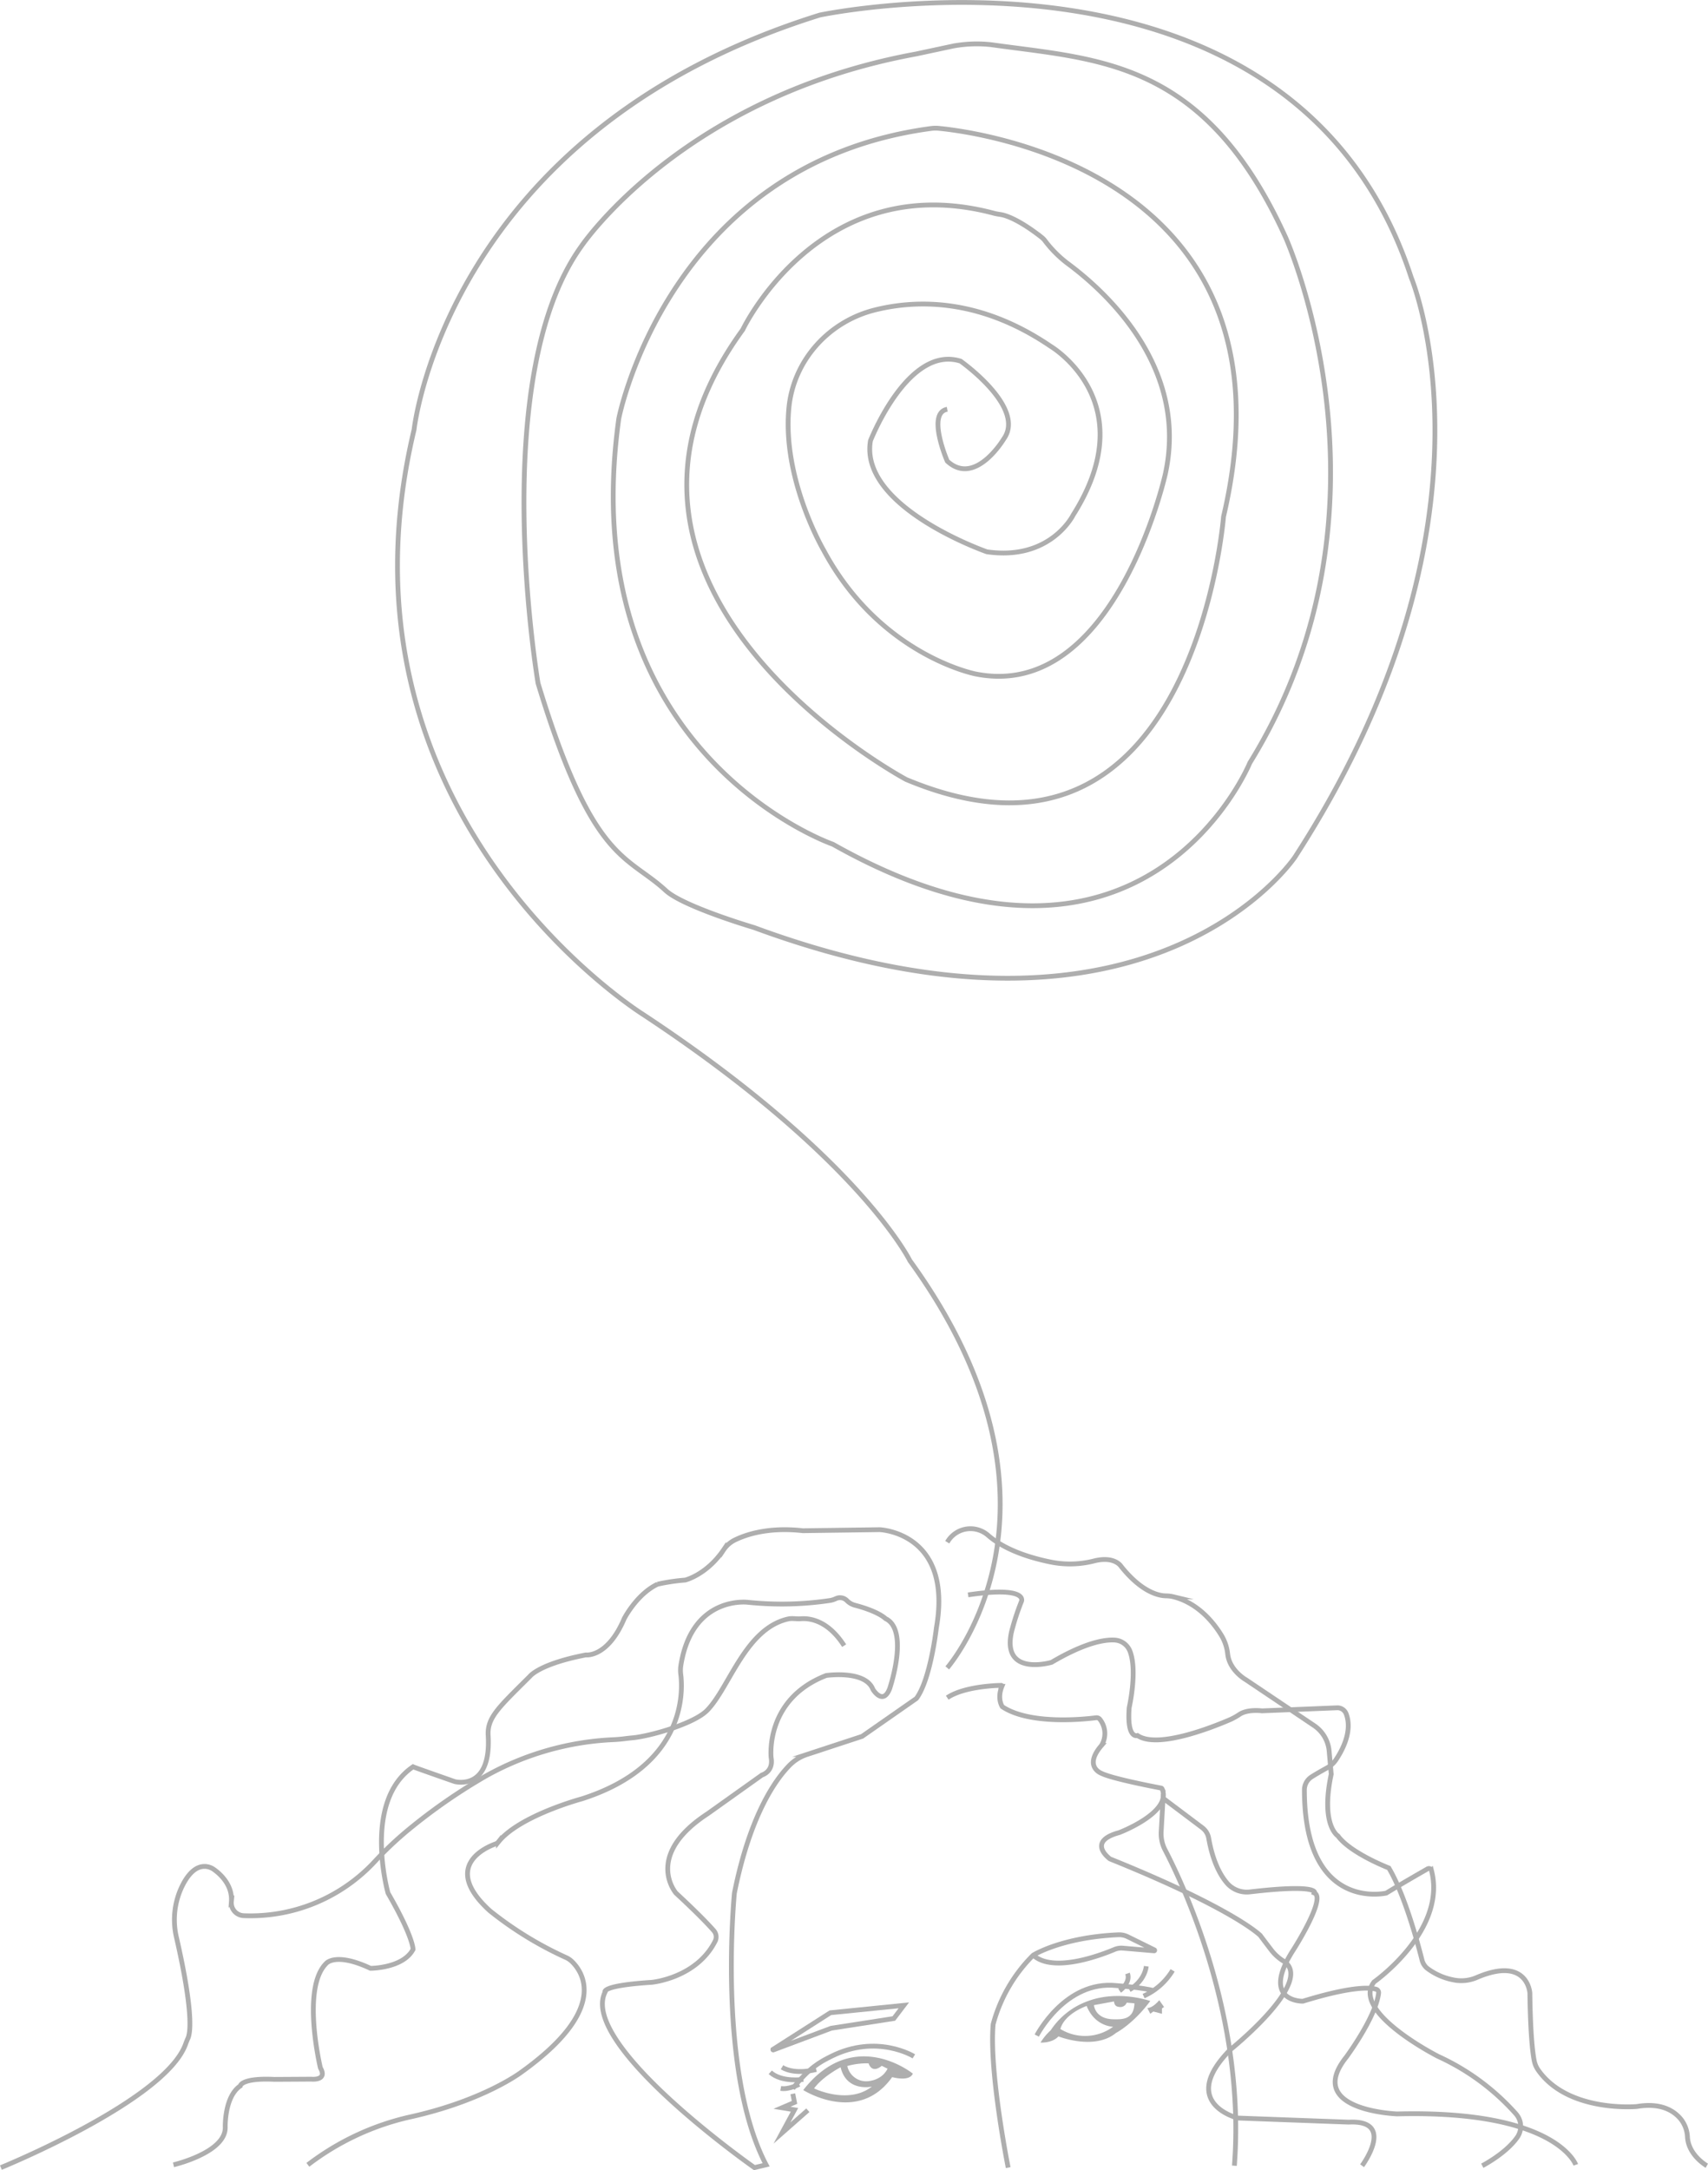 <svg xmlns="http://www.w3.org/2000/svg" width="535.653" height="680.332" viewBox="0 0 535.653 680.332">
  <g id="Jael_Rostro" data-name="Jael Rostro" transform="translate(-0.29 -0.732)">
    <g id="Layer_23" data-name="Layer 23" transform="translate(0.573 508.142)">
      <path id="Trazado_548" data-name="Trazado 548" d="M.573,1718.19s51.511-20.957,57.908-38.676c.227-.63.471-1.25.748-1.859.714-1.571,1.857-7.822-3.6-31.639a24.1,24.1,0,0,1,2.039-16.579c1.753-3.34,4.214-6.078,7.493-5.611a5.227,5.227,0,0,1,2.271.952c1.831,1.3,5.8,4.751,5.423,10.025a4.043,4.043,0,0,0,3.878,4.418A53.162,53.162,0,0,0,118.045,1622a109.555,109.555,0,0,1,9.746-9.24A177.529,177.529,0,0,1,152.9,1595.3a90.236,90.236,0,0,1,39.9-11.267c1.151-.059,2.363-.163,3.614-.326.786-.1,1.576-.179,2.364-.255,5.277-.511,19.054-4.32,23.254-8.573,7-7.092,11.976-25.659,25.432-28.68,1.288-.289,2.64.045,3.957-.062,2.783-.226,8.5.472,13.607,8.434" transform="translate(-0.573 -1546.076)" fill="none" stroke="#aeaeae" stroke-miterlimit="10" stroke-width="1.5"/>
    </g>
    <g id="Layer_22" data-name="Layer 22" transform="translate(54.695 480.267)">
      <path id="Trazado_549" data-name="Trazado 549" d="M163.116,1660.208s16.492-3.829,16.23-11.823c0,0-.262-9.541,4.712-12.894,0,0,.262-2.579,10.733-2.063l11.518-.068s5.236.584,2.88-3.542c0,0-6.021-25.014,1.833-32.75,0,0,2.88-3.61,13.874,1.547,0,0,10.209,0,13.351-5.931,0,0,.13-3.855-7.853-17.658,0,0-8.115-28.76,7.853-39.591,0,0,.523.258,13.089,4.642,0,0,11.518,3.094,10.471-14.442-.337-5.641,3.288-8.81,13.089-18.567,0,0,2.879-3.868,17.539-6.7,0,0,6.806.937,12.041-11.394,0,0,3.927-7.689,10.471-10.783a61.066,61.066,0,0,1,8.639-1.29s6.708-1.595,12.079-9.5a8.981,8.981,0,0,1,3.412-3.018c3.429-1.706,10.541-4.186,21.418-2.956l24.083-.33s23.036.846,17.8,30.76c0,0-1.832,16.246-6.283,22.178l-17.015,11.862-17.238,5.66a13.782,13.782,0,0,0-5.543,3.43c-4.387,4.47-12.35,15.545-17.27,40.043,0,0-5.5,55.744,9.947,85.183l-3.665.874s-54.973-38.485-46.857-54.989c0,0-1.571-2.063,14.659-3.095,0,0,14-1.292,19.862-12.875a2.982,2.982,0,0,0-.4-3.319c-1.571-1.794-4.966-5.392-11.866-11.779,0,0-10.21-11.74,9.947-24.893l17.015-12.12s3.665-1.032,2.879-5.416c0,0-2.094-18.309,17.277-25.787,0,0,12.3-1.806,14.659,4.384,0,0,3.141,5.158,5.235-.258,0,0,6.283-18.4-1.309-21.967,0,0-2.061-2.214-9.61-4.189a5.452,5.452,0,0,1-2.413-1.378,3.028,3.028,0,0,0-3.554-.679,6.9,6.9,0,0,1-1.691.552,102.512,102.512,0,0,1-25.924.583s-17.484-2.215-20.979,19.8a9.835,9.835,0,0,0-.036,2.782c.7,5.469,1.582,28.633-31.078,39.056,0,0-19.42,5.218-26.078,13.458a2.01,2.01,0,0,1-.89.643c-2.993,1.062-17.135,7.05-1.827,20.97a112.02,112.02,0,0,0,23.717,14.582,6.647,6.647,0,0,1,2,1.307c3.378,3.247,11.706,14.951-15.769,34.655,0,0-11.78,9.026-35.339,14.183a82.433,82.433,0,0,0-31.675,14.918" transform="translate(-163.116 -1461.093)" fill="none" stroke="#aeaeae" stroke-miterlimit="10" stroke-width="1.5"/>
    </g>
    <g id="Layer_21" data-name="Layer 21" transform="translate(297.359 529.082)">
      <path id="Trazado_550" data-name="Trazado 550" d="M1022.009,1760.505s10.733-14.435-4.188-13.661l-34.816-1.29s-18.848-4.642-2.356-21.4c0,0,26.749-21.454,16.768-27.773a14.252,14.252,0,0,1-3.743-3.311c-1.124-1.465-2.533-3.314-3.6-4.761,0,0-8.115-8.252-47.119-23.983,0,0-7.591-5.415,2.88-8.252,0,0,16.738-6.342,13.436-13.743a.386.386,0,0,0-.282-.22c-1.789-.337-15.311-2.92-18.693-4.605,0,0-5.8-2.063,0-8.768a7.192,7.192,0,0,0-.507-8.165,1.315,1.315,0,0,0-1.212-.506c-3.69.473-20.781,2.281-29.391-3.449,0,0-1.738-2.446-.136-6.385a.227.227,0,0,0-.213-.316c-1.968.037-11.764.395-16.928,3.864" transform="translate(-891.908 -1609.915)" fill="none" stroke="#aeaeae" stroke-miterlimit="10" stroke-width="1.5"/>
    </g>
    <g id="Layer_20" data-name="Layer 20" transform="translate(364.435 564.462)">
      <path id="Trazado_551" data-name="Trazado 551" d="M1223.4,1832.694s-6.021-17.239-56.02-15.949c0,0-29.318-1.031-15.968-17.793,0,0,9.286-12.518,10.15-20.11a1.106,1.106,0,0,0-.79-1.184c-1.866-.559-7.471-1.014-22.972,3.757,0,0-13.612.258-2.88-16.246,0,0,10.21-15.975,6.545-17.658,0,0,1.923-2.954-20.265-.369a8.176,8.176,0,0,1-7.143-2.728c-2.1-2.438-4.483-6.712-5.784-14.11a5.214,5.214,0,0,0-2-3.275l-12.309-9.255-.59,10.5a11,11,0,0,0,1.225,5.7c5.525,10.6,25.343,52.3,21.731,99.007" transform="translate(-1093.357 -1717.774)" fill="none" stroke="#aeaeae" stroke-miterlimit="10" stroke-width="1.5"/>
    </g>
    <g id="Layer_19" data-name="Layer 19" transform="translate(303.903 499.828)">
      <path id="Trazado_552" data-name="Trazado 552" d="M1072.816,1700.573s7.4-3.8,10.978-8.923a5.952,5.952,0,0,0-.387-7.3,73.389,73.389,0,0,0-24.466-18.064s-27.346-13.878-20.086-23.314c0,0,22.9-16.062,18.027-34.956a.834.834,0,0,0-1.22-.516c-2.365,1.353-8.752,5.024-12.951,7.6,0,0-25.672,6.068-25.684-32.35a4.857,4.857,0,0,1,2.266-4.085c1.05-.671,2.593-1.589,4.862-2.835a7.952,7.952,0,0,0,2.775-2.52c1.948-2.9,5.307-9.047,3.163-14.487a2.927,2.927,0,0,0-2.857-1.806l-23.53.956s-4.382-.617-7,1.087a19.825,19.825,0,0,1-2.951,1.653c-5.938,2.559-22.843,9.218-29.055,5,0,0-3.4,1.289-2.618-8.768,0,0,2.625-11.453.258-17.63a5.481,5.481,0,0,0-4.772-3.533c-3.186-.2-9.283.777-19.831,6.98,0,0-15.706,4.642-12.565-9.542a76.394,76.394,0,0,1,3.112-9.541s2.386-4.9-16.724-2.063" transform="translate(-911.563 -1520.728)" fill="none" stroke="#aeaeae" stroke-miterlimit="10" stroke-width="1.5"/>
    </g>
    <g id="Layer_18" data-name="Layer 18" transform="translate(297.359 479.974)">
      <path id="Trazado_553" data-name="Trazado 553" d="M1130.122,1659.9s-5.719-3.245-6.067-8.95a9.768,9.768,0,0,0-2.077-5.648c-2.125-2.6-6.218-5.263-13.845-3.962,0,0-21.509,1.948-30.89-11.433a7.794,7.794,0,0,1-1.266-3.007c-.485-2.52-1.183-8.321-1.351-21.147,0,0-.7-11.705-16.691-4.846a12.149,12.149,0,0,1-7.53.683,19.731,19.731,0,0,1-8.014-3.614,4.927,4.927,0,0,1-1.6-2.6c-1.171-4.676-5.32-20.33-10.4-28.819,0,0-12.042-4.642-15.968-10.058,0,0-5.5-3.352-2.094-19.341l-.655-7.3a10.75,10.75,0,0,0-4.735-7.956l-21.442-14.4s-5.095-2.868-5.646-8.056a14.134,14.134,0,0,0-2.02-5.908c-2.477-4.03-7.3-10-14.951-11.99a10.682,10.682,0,0,0-2.465-.3c-2.044-.044-7.485-1.042-14.053-9.331,0,0-2-3.22-8.412-1.615a30.427,30.427,0,0,1-13.257.411c-6.25-1.231-14.457-3.665-19.931-8.4a8.366,8.366,0,0,0-12.387,1.405q-.233.341-.462.719" transform="translate(-891.908 -1460.201)" fill="none" stroke="#aeaeae" stroke-miterlimit="10" stroke-width="1.5"/>
    </g>
    <g id="Layer_17" data-name="Layer 17" transform="translate(311.57 607.266)">
      <path id="Trazado_554" data-name="Trazado 554" d="M939.487,1921.26s-6.021-29.975-4.712-44.932a48.046,48.046,0,0,1,12.565-21.662s8.895-5.6,26.685-6.39a6.036,6.036,0,0,1,2.933.606l8.384,4.13a.155.155,0,0,1-.085.294l-9.807-.84a5.529,5.529,0,0,0-2.623.411c-4.355,1.833-19.263,7.483-25.487,1.79" transform="translate(-934.589 -1848.27)" fill="none" stroke="#aeaeae" stroke-miterlimit="10" stroke-width="1.5"/>
    </g>
    <g id="Layer_16" data-name="Layer 16" transform="translate(242.679 629.393)">
      <path id="Trazado_555" data-name="Trazado 555" d="M768.756,1915.727l-23.036,2.321-17.981,11.469a.108.108,0,0,0,.1.191l18.145-6.81,19.633-3.045Z" transform="translate(-727.688 -1915.727)" fill="none" stroke="#aeaeae" stroke-miterlimit="10" stroke-width="1.5"/>
    </g>
    <g id="Layer_15" data-name="Layer 15" transform="translate(248.931 642.185)">
      <path id="Trazado_556" data-name="Trazado 556" d="M784.421,1957.923s-11.541-7.192-25.916,0c-3.519,1.761-6.741,3.43-12.042,10.057" transform="translate(-746.464 -1954.726)" fill="none" stroke="#aeaeae" stroke-miterlimit="10" stroke-width="1.5"/>
    </g>
    <g id="Layer_14" data-name="Layer 14" transform="translate(245.528 648.812)">
      <path id="Trazado_557" data-name="Trazado 557" d="M746.977,1975.624s-6.479,1.833-10.733-.7" transform="translate(-736.244 -1974.929)" fill="none" stroke="#aeaeae" stroke-miterlimit="10" stroke-width="1.5"/>
    </g>
    <g id="Layer_13" data-name="Layer 13" transform="translate(241.863 650.386)">
      <path id="Trazado_558" data-name="Trazado 558" d="M735.577,1981.944s-6.741,1.046-10.34-2.218" transform="translate(-725.237 -1979.727)" fill="none" stroke="#aeaeae" stroke-miterlimit="10" stroke-width="1.5"/>
    </g>
    <g id="Layer_12" data-name="Layer 12" transform="translate(245.135 654.15)">
      <path id="Trazado_559" data-name="Trazado 559" d="M740.824,1991.2s-3.273,1.741-5.759,1.29" transform="translate(-735.065 -1991.201)" fill="none" stroke="#aeaeae" stroke-miterlimit="10" stroke-width="1.5"/>
    </g>
    <g id="Layer_11" data-name="Layer 11" transform="translate(325.434 623.082)">
      <path id="Trazado_560" data-name="Trazado 560" d="M976.226,1912.274s8.9-17.406,25.065-15.666c0,0,8.573.645,11.714,1.611" transform="translate(-976.226 -1896.486)" fill="none" stroke="#aeaeae" stroke-miterlimit="10" stroke-width="1.5"/>
    </g>
    <g id="Layer_10" data-name="Layer 10" transform="translate(351.415 619.4)">
      <path id="Trazado_561" data-name="Trazado 561" d="M1054.255,1890.678s3.534-2.45,2.487-5.415" transform="translate(-1054.255 -1885.263)" fill="none" stroke="#aeaeae" stroke-miterlimit="10" stroke-width="1.5"/>
    </g>
    <g id="Layer_9" data-name="Layer 9" transform="translate(354.491 617.144)">
      <path id="Trazado_562" data-name="Trazado 562" d="M1063.493,1885.733s4.585-2.36,5.3-7.35" transform="translate(-1063.493 -1878.383)" fill="none" stroke="#aeaeae" stroke-miterlimit="10" stroke-width="1.5"/>
    </g>
    <g id="Layer_8" data-name="Layer 8" transform="translate(358.941 618.433)">
      <path id="Trazado_563" data-name="Trazado 563" d="M1076.858,1890.373a20.4,20.4,0,0,0,9.1-8.059" transform="translate(-1076.858 -1882.314)" fill="none" stroke="#aeaeae" stroke-miterlimit="10" stroke-width="1.5"/>
    </g>
    <g id="Layer_7" data-name="Layer 7" transform="translate(360.119 627.781)">
      <path id="Trazado_564" data-name="Trazado 564" d="M1084.126,1910.814s-1.964,2.449-3.73,2.449l.916,1.806.949-.709,2.716.709v-1.677l.655-.451Z" transform="translate(-1080.396 -1910.814)" fill="#aeaeae"/>
    </g>
    <g id="Layer_6" data-name="Layer 6" transform="translate(124.952 1.5)">
      <path id="Trazado_565" data-name="Trazado 565" d="M546.527,523.6s44.24-50.48-11.714-127.65c0,0-15.9-32.493-83.637-77.17,0,0-100.717-62.665-71.857-183.352,0,0,10.013-93.417,127.222-129.971,0,0,148.426-31.332,185.532,82.392,0,0,31.806,76.01-36.517,181.611,0,0-45.353,67.887-169.629,22.049,0,0-22.191-6.542-27.682-11.6-12.238-11.282-22.971-8.7-40.051-64.985,0,0-16.221-95.516,13.547-136.934,0,0,31.44-46.844,105.054-60.344l11.69-2.5a41,41,0,0,1,11.93-.392c33.6,4.746,66.881,4.587,92.2,60.335,0,0,38.284,84.713-11.191,164.785,0,0-32.984,80.652-130.756,25.53,0,0-81.76-28.253-67.145-133.452,0,0,15.437-79.878,97.887-90.94a10.926,10.926,0,0,1,2.51-.043C556.707,42.21,658.332,55.554,633.174,162.7c0,0-9.424,120.107-99.539,82.393,0,0-110.73-59.183-51.242-141,0,0,24.22-51.128,78.937-36.464.97.26,1.991.305,2.957.583,4.539,1.3,10.092,5.524,11.907,6.97a5.693,5.693,0,0,1,1.028,1.078,36.3,36.3,0,0,0,7.5,7.39c11.883,8.892,37.5,32.415,30.193,65.7,0,0-15.9,71.368-59.488,62.665,0,0-30.038-5.8-47.708-38.875,0,0-13.024-22.217-10.845-44.591,1.439-14.778,12.388-27.023,27-30.657,13.281-3.3,33.034-3.61,55.113,11.423,0,0,29.449,17.407,7.068,52.8,0,0-7.068,14.506-27.094,11.6,0,0-40.051-13.925-36.518-34.814,0,0,11.78-30.172,28.272-24.95,0,0,20.615,14.506,13.547,24.369,0,0-8.966,15.086-17.735,6.963,0,0-6.544-15.086,0-16.247" transform="translate(-374.12 -1.5)" fill="none" stroke="#aeaeae" stroke-miterlimit="10" stroke-width="1.5"/>
    </g>
    <g id="Layer_5" data-name="Layer 5" transform="translate(252.203 645.394)">
      <g id="Grupo_436" data-name="Grupo 436">
        <path id="Trazado_566" data-name="Trazado 566" d="M756.292,1975.068s17.211,10.96,27.879-4.061c0,0,5.432,1.547,6.479-1.1C790.649,1969.911,772.129,1954.825,756.292,1975.068Zm3.4-.515c2.683-3.739,8.311-6.627,8.311-6.627,1.9,7.879,9.817,6.047,9.817,6.047C770.362,1979.775,759.695,1974.553,759.695,1974.553Zm16.3-2.235a6.052,6.052,0,0,1-5.89-4.793,22.936,22.936,0,0,1,6.675-.838c1.244,3.482,4.123.774,4.123.774l1.832.9C780.7,1972.425,775.99,1972.318,775.99,1972.318Z" transform="translate(-756.292 -1964.508)" fill="#aeaeae"/>
      </g>
    </g>
    <g id="Layer_4" data-name="Layer 4" transform="translate(326.612 626.463)">
      <g id="Grupo_437" data-name="Grupo 437">
        <path id="Trazado_567" data-name="Trazado 567" d="M994.685,1908.372a23.472,23.472,0,0,0-11.715,9.154,18.132,18.132,0,0,0-3.207,3.868s3.6.258,5.628-1.934c0,0,11.256,4.513,18.063-1.1,0,0,5.316-2.709,10.732-9.992C1014.187,1908.372,1004.305,1904.825,994.685,1908.372Zm-8.7,8.767c1.375-4.9,8.246-7.22,8.246-7.22,2.618,6.512,8.311,6.512,8.311,6.512A14.853,14.853,0,0,1,985.981,1917.139Zm16.819-3.04c-6.006-.024-6.283-4.442-6.283-4.442l6.283-1.157c.2,1.673,1.153,1.625,1.767,1.741a2.122,2.122,0,0,0,2.225-1.354l2.421.193C1009.083,1914.4,1005.025,1914.108,1002.8,1914.1Z" transform="translate(-979.764 -1906.796)" fill="#aeaeae"/>
      </g>
    </g>
    <g id="Layer_3" data-name="Layer 3" transform="translate(245.528 657.115)">
      <path id="Trazado_568" data-name="Trazado 568" d="M739.647,2000.242l.524,2.7-3.927,1.686,3.927.645-3.927,7.27,8.115-7.141" transform="translate(-736.244 -2000.242)" fill="none" stroke="#aeaeae" stroke-miterlimit="10" stroke-width="1.5"/>
    </g>
  </g>
</svg>
